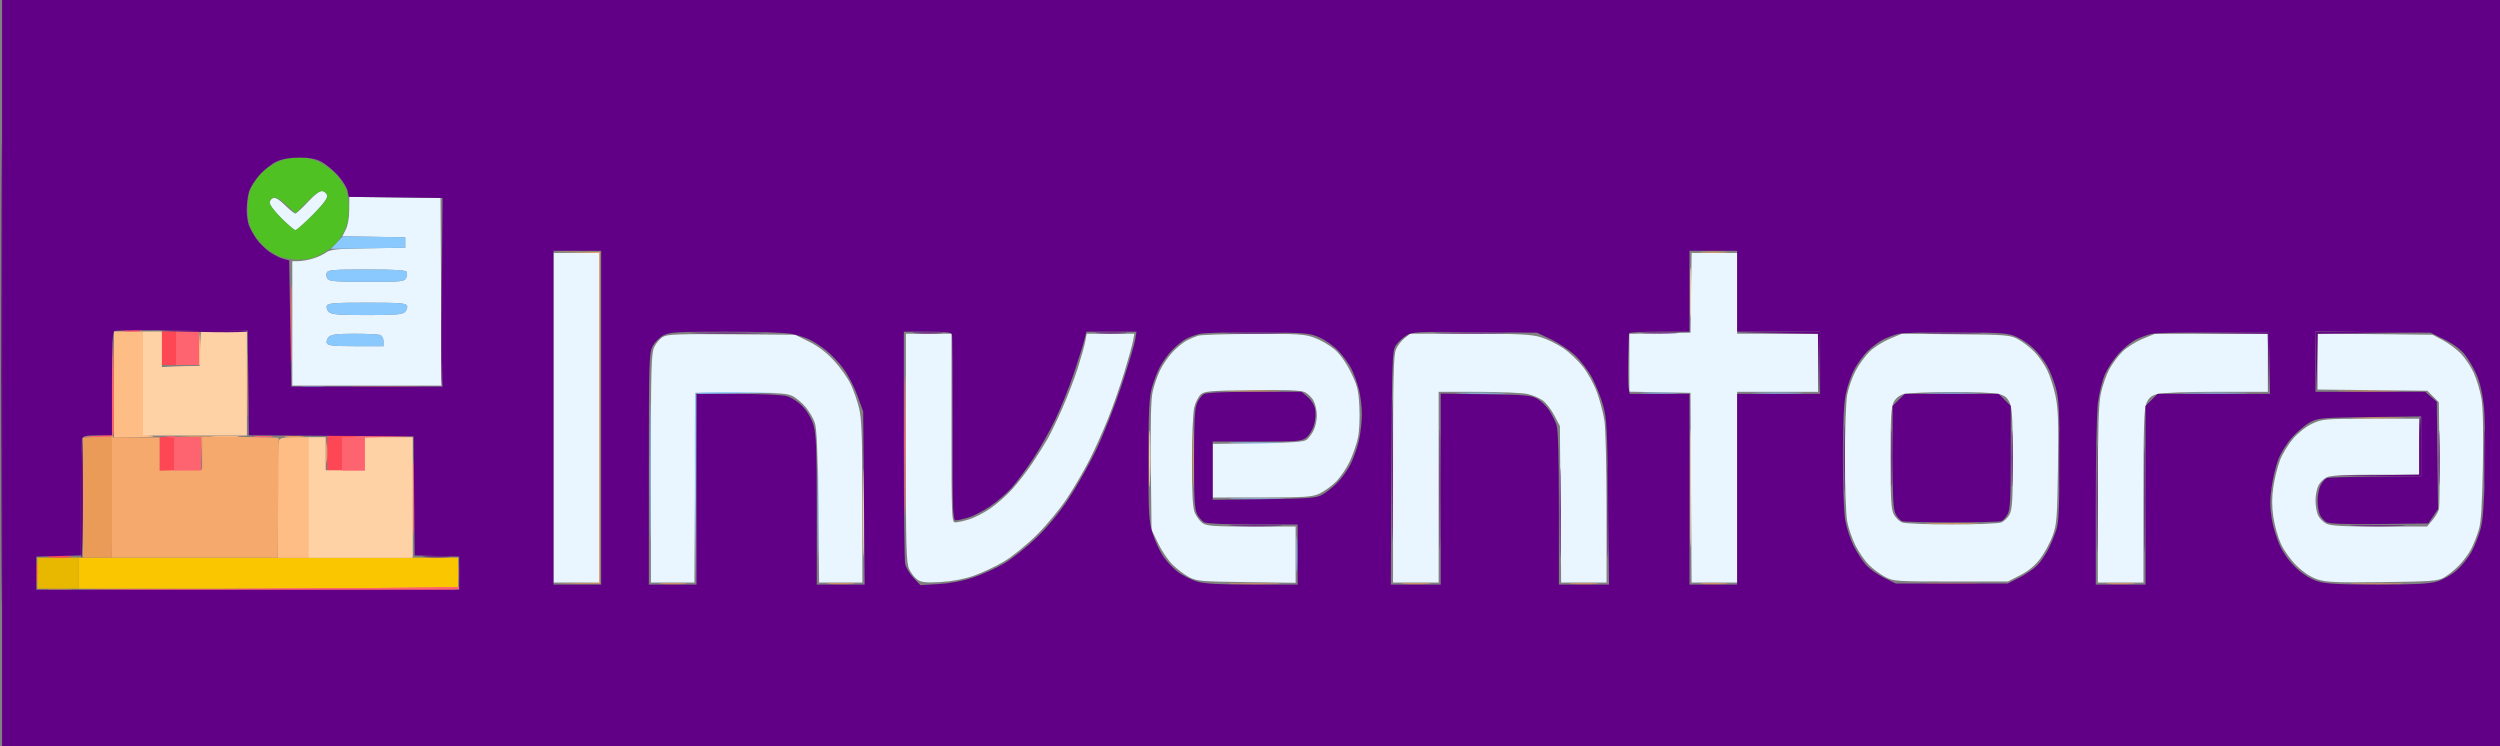 <svg xmlns="http://www.w3.org/2000/svg" width="1206" height="360" viewBox="0 0 1206 360" version="1.1"><rect x="0" y="0" width="1206" height="360" fill="#808080" stroke="none"/><path d="M 18 276.500 L 18 284 28 284 L 38 284 38 276.500 L 38 269 28 269 L 18 269 18 276.500" stroke="none" fill="#e8b800" fill-rule="evenodd"/><path d="M 38 276.500 L 38 284 129.500 284 L 221 284 221 276.500 L 221 269 129.500 269 L 38 269 38 276.500" stroke="none" fill="#fac600" fill-rule="evenodd"/><path d="M 55 185.500 L 55 211 66.250 210.825 C 72.438 210.729, 75.588 210.478, 73.250 210.268 L 69 209.885 69 184.943 L 69 160 62 160 L 55 160 55 185.500 M 95.992 168.205 C 95.721 172.992, 95.858 176.550, 96.295 176.110 C 96.732 175.670, 96.953 171.753, 96.786 167.405 L 96.483 159.500 95.992 168.205 M 103.287 210.740 C 106.469 210.939, 111.419 210.937, 114.287 210.736 C 117.154 210.535, 114.550 210.372, 108.500 210.374 C 102.450 210.376, 100.104 210.541, 103.287 210.740 M 134.607 212.582 C 134.273 213.452, 134 226.502, 134 241.582 L 134 269 141.500 269 L 149 269 149 240 L 149 211 142.107 211 C 136.744 211, 135.079 211.351, 134.607 212.582" stroke="none" fill="#ffbd86" fill-rule="evenodd"/><path d="M 55 185.500 L 55 211 66.250 210.825 C 72.438 210.729, 75.588 210.478, 73.250 210.268 L 69 209.885 69 184.943 L 69 160 62 160 L 55 160 55 185.500 M 95.992 168.205 C 95.721 172.992, 95.858 176.550, 96.295 176.110 C 96.732 175.670, 96.953 171.753, 96.786 167.405 L 96.483 159.500 95.992 168.205 M 103.287 210.740 C 106.469 210.939, 111.419 210.937, 114.287 210.736 C 117.154 210.535, 114.550 210.372, 108.500 210.374 C 102.450 210.376, 100.104 210.541, 103.287 210.740 M 134.607 212.582 C 134.273 213.452, 134 226.502, 134 241.582 L 134 269 141.500 269 L 149 269 149 240 L 149 211 142.107 211 C 136.744 211, 135.079 211.351, 134.607 212.582" stroke="none" fill="#ffbd86" fill-rule="evenodd"/><path d="M 278.250 121.728 L 289 122.068 289 201.500 L 289 280.932 278.498 281.269 L 267.996 281.607 278.748 281.553 L 289.500 281.500 289.500 201.500 L 289.500 121.500 278.500 121.444 L 267.500 121.388 278.250 121.728 M 821.287 121.740 C 824.469 121.939, 829.419 121.937, 832.287 121.736 C 835.154 121.535, 832.550 121.372, 826.500 121.374 C 820.450 121.376, 818.104 121.541, 821.287 121.740 M 119.434 185.500 C 119.433 199.250, 119.574 205.014, 119.747 198.308 C 119.919 191.603, 119.920 180.353, 119.748 173.308 C 119.576 166.264, 119.434 171.750, 119.434 185.500 M 172.750 186.747 C 180.037 186.918, 191.963 186.918, 199.250 186.747 C 206.537 186.577, 200.575 186.437, 186 186.437 C 171.425 186.437, 165.463 186.577, 172.750 186.747 M 594.250 188.746 C 600.163 188.923, 609.837 188.923, 615.750 188.746 C 621.663 188.569, 616.825 188.425, 605 188.425 C 593.175 188.425, 588.337 188.569, 594.250 188.746 M 1130.250 188.747 C 1137.263 188.919, 1148.737 188.919, 1155.750 188.747 C 1162.763 188.575, 1157.025 188.435, 1143 188.435 C 1128.975 188.435, 1123.237 188.575, 1130.250 188.747 M 575.426 221.500 C 575.427 233.600, 575.571 238.413, 575.747 232.195 C 575.923 225.977, 575.922 216.077, 575.746 210.195 C 575.569 204.313, 575.425 209.400, 575.426 221.500 M 1136.304 201.747 C 1142.247 201.924, 1151.697 201.923, 1157.304 201.745 C 1162.912 201.567, 1158.050 201.422, 1146.500 201.423 C 1134.950 201.424, 1130.362 201.570, 1136.304 201.747 M 47.250 210.743 L 40 211.088 40 240.044 L 40 269 46.971 269 L 53.942 269 54.221 239.499 C 54.374 223.274, 54.500 210.089, 54.500 210.198 C 54.500 210.308, 51.237 210.553, 47.250 210.743 M 90.709 210.726 L 96.917 211.089 97.276 218.548 L 97.635 226.007 97.568 218.253 L 97.500 210.500 91 210.432 L 84.500 210.363 90.709 210.726 M 137.776 210.733 C 140.128 210.945, 143.728 210.942, 145.776 210.727 C 147.824 210.512, 145.900 210.339, 141.500 210.343 C 137.100 210.346, 135.424 210.522, 137.776 210.733 M 931.304 252.747 C 937.247 252.924, 946.697 252.923, 952.304 252.745 C 957.912 252.567, 953.050 252.422, 941.500 252.423 C 929.950 252.424, 925.362 252.570, 931.304 252.747 M 221.328 276.500 C 221.333 280.350, 221.513 281.802, 221.730 279.728 C 221.946 277.653, 221.943 274.503, 221.722 272.728 C 221.501 270.952, 221.324 272.650, 221.328 276.500 M 319.287 281.740 C 322.469 281.939, 327.419 281.937, 330.287 281.736 C 333.154 281.535, 330.550 281.372, 324.500 281.374 C 318.450 281.376, 316.104 281.541, 319.287 281.740 M 400.287 281.740 C 403.469 281.939, 408.419 281.937, 411.287 281.736 C 414.154 281.535, 411.550 281.372, 405.500 281.374 C 399.450 281.376, 397.104 281.541, 400.287 281.740 M 594.750 281.746 C 600.388 281.924, 609.612 281.924, 615.250 281.746 C 620.888 281.568, 616.275 281.422, 605 281.422 C 593.725 281.422, 589.112 281.568, 594.750 281.746 M 677.250 281.739 C 680.413 281.937, 685.587 281.937, 688.750 281.739 C 691.913 281.541, 689.325 281.378, 683 281.378 C 676.675 281.378, 674.087 281.541, 677.250 281.739 M 758.250 281.739 C 761.413 281.937, 766.587 281.937, 769.750 281.739 C 772.913 281.541, 770.325 281.378, 764 281.378 C 757.675 281.378, 755.087 281.541, 758.250 281.739 M 821.287 281.740 C 824.469 281.939, 829.419 281.937, 832.287 281.736 C 835.154 281.535, 832.550 281.372, 826.500 281.374 C 820.450 281.376, 818.104 281.541, 821.287 281.740 M 931.304 281.747 C 937.247 281.924, 946.697 281.923, 952.304 281.745 C 957.912 281.567, 953.050 281.422, 941.500 281.423 C 929.950 281.424, 925.362 281.570, 931.304 281.747 M 1017.250 281.739 C 1020.413 281.937, 1025.588 281.937, 1028.750 281.739 C 1031.912 281.541, 1029.325 281.378, 1023 281.378 C 1016.675 281.378, 1014.087 281.541, 1017.250 281.739 M 1136.304 281.747 C 1142.247 281.924, 1151.697 281.923, 1157.304 281.745 C 1162.912 281.567, 1158.050 281.422, 1146.500 281.423 C 1134.950 281.424, 1130.362 281.570, 1136.304 281.747 M 23.784 284.738 C 26.689 284.941, 31.189 284.939, 33.784 284.734 C 36.378 284.528, 34 284.363, 28.500 284.365 C 23 284.368, 20.878 284.536, 23.784 284.738" stroke="none" fill="#ea9b58" fill-rule="evenodd"/><path d="M 78 168 L 78 176 81.500 176 L 85 176 85 168 L 85 160 81.500 160 L 78 160 78 168 M 158 218.500 L 158 227 161.500 227 L 165 227 165 219.050 L 165 211.100 170.750 210.739 C 174.908 210.478, 173.939 210.326, 167.250 210.189 L 158 210 158 218.500 M 77 219 L 77 227 80.500 227 L 84 227 84 219 L 84 211 80.500 211 L 77 211 77 219 M 23.784 268.738 C 26.689 268.941, 31.189 268.939, 33.784 268.734 C 36.378 268.528, 34 268.363, 28.500 268.365 C 23 268.368, 20.878 268.536, 23.784 268.738 M 17.328 276.500 C 17.333 280.350, 17.513 281.802, 17.730 279.728 C 17.946 277.653, 17.943 274.503, 17.722 272.728 C 17.501 270.952, 17.324 272.650, 17.328 276.500" stroke="none" fill="#fd4755" fill-rule="evenodd"/><path d="M 78 168 L 78 176 81.500 176 L 85 176 85 168 L 85 160 81.500 160 L 78 160 78 168 M 158 218.500 L 158 227 161.500 227 L 165 227 165 219.050 L 165 211.100 170.750 210.739 C 174.908 210.478, 173.939 210.326, 167.250 210.189 L 158 210 158 218.500 M 77 219 L 77 227 80.500 227 L 84 227 84 219 L 84 211 80.500 211 L 77 211 77 219 M 23.784 268.738 C 26.689 268.941, 31.189 268.939, 33.784 268.734 C 36.378 268.528, 34 268.363, 28.500 268.365 C 23 268.368, 20.878 268.536, 23.784 268.738 M 17.328 276.500 C 17.333 280.350, 17.513 281.802, 17.730 279.728 C 17.946 277.653, 17.943 274.503, 17.722 272.728 C 17.501 270.952, 17.324 272.650, 17.328 276.500" stroke="none" fill="#fd4755" fill-rule="evenodd"/><path d="M 78 168 L 78 176 81.500 176 L 85 176 85 168 L 85 160 81.500 160 L 78 160 78 168 M 158 218.500 L 158 227 161.500 227 L 165 227 165 219.050 L 165 211.100 170.750 210.739 C 174.908 210.478, 173.939 210.326, 167.250 210.189 L 158 210 158 218.500 M 77 219 L 77 227 80.500 227 L 84 227 84 219 L 84 211 80.500 211 L 77 211 77 219 M 23.784 268.738 C 26.689 268.941, 31.189 268.939, 33.784 268.734 C 36.378 268.528, 34 268.363, 28.500 268.365 C 23 268.368, 20.878 268.536, 23.784 268.738 M 17.328 276.500 C 17.333 280.350, 17.513 281.802, 17.730 279.728 C 17.946 277.653, 17.943 274.503, 17.722 272.728 C 17.501 270.952, 17.324 272.650, 17.328 276.500" stroke="none" fill="#fd4755" fill-rule="evenodd"/><path d="M 140.444 156 C 140.444 172.775, 140.581 179.637, 140.748 171.250 C 140.915 162.863, 140.915 149.137, 140.748 140.750 C 140.581 132.363, 140.444 139.225, 140.444 156 M 59.776 159.733 C 62.128 159.945, 65.728 159.942, 67.776 159.727 C 69.824 159.512, 67.900 159.339, 63.500 159.343 C 59.100 159.346, 57.424 159.522, 59.776 159.733 M 85 168 L 85 176 90.500 176 L 96 176 96 168 L 96 160 90.500 160 L 85 160 85 168 M 54.231 185.204 L 54 209.909 47.250 210.258 L 40.500 210.608 47.281 210.804 C 51.991 210.940, 54.212 210.612, 54.550 209.730 C 54.818 209.032, 54.908 197.669, 54.750 184.480 L 54.462 160.500 54.231 185.204 M 436.466 215 C 436.466 244.975, 436.594 257.237, 436.749 242.250 C 436.905 227.262, 436.905 202.737, 436.749 187.750 C 436.594 172.762, 436.466 185.025, 436.466 215 M 80.750 210.690 L 84 211.121 84 219.060 L 84 227 90.500 227 L 97 227 97 219 L 97 211 92.250 210.991 C 89.638 210.987, 85.250 210.820, 82.500 210.621 C 79.750 210.422, 78.963 210.453, 80.750 210.690 M 123.250 210.728 C 125.313 210.944, 128.688 210.944, 130.750 210.728 C 132.813 210.513, 131.125 210.336, 127 210.336 C 122.875 210.336, 121.188 210.513, 123.250 210.728 M 170.750 210.739 L 165 211.100 165 219.050 L 165 227 170.500 227 L 176 227 176 219.032 L 176 211.063 187.750 210.747 L 199.500 210.430 188 210.404 C 181.675 210.390, 173.912 210.541, 170.750 210.739 M 199.441 240 C 199.441 255.675, 199.579 262.087, 199.748 254.250 C 199.917 246.412, 199.917 233.587, 199.748 225.750 C 199.579 217.912, 199.441 224.325, 199.441 240 M 129.500 284 L 37.500 284.516 129.191 284.758 C 189.502 284.917, 221.093 284.658, 221.500 284 C 221.840 283.450, 221.979 283.109, 221.809 283.242 C 221.639 283.375, 180.100 283.716, 129.500 284" stroke="none" fill="#fe646f" fill-rule="evenodd"/><path d="M 140.444 156 C 140.444 172.775, 140.581 179.637, 140.748 171.250 C 140.915 162.863, 140.915 149.137, 140.748 140.750 C 140.581 132.363, 140.444 139.225, 140.444 156 M 59.776 159.733 C 62.128 159.945, 65.728 159.942, 67.776 159.727 C 69.824 159.512, 67.900 159.339, 63.500 159.343 C 59.100 159.346, 57.424 159.522, 59.776 159.733 M 85 168 L 85 176 90.500 176 L 96 176 96 168 L 96 160 90.500 160 L 85 160 85 168 M 54.231 185.204 L 54 209.909 47.250 210.258 L 40.500 210.608 47.281 210.804 C 51.991 210.940, 54.212 210.612, 54.550 209.730 C 54.818 209.032, 54.908 197.669, 54.750 184.480 L 54.462 160.500 54.231 185.204 M 436.466 215 C 436.466 244.975, 436.594 257.237, 436.749 242.250 C 436.905 227.262, 436.905 202.737, 436.749 187.750 C 436.594 172.762, 436.466 185.025, 436.466 215 M 80.750 210.690 L 84 211.121 84 219.060 L 84 227 90.500 227 L 97 227 97 219 L 97 211 92.250 210.991 C 89.638 210.987, 85.250 210.820, 82.500 210.621 C 79.750 210.422, 78.963 210.453, 80.750 210.690 M 123.250 210.728 C 125.313 210.944, 128.688 210.944, 130.750 210.728 C 132.813 210.513, 131.125 210.336, 127 210.336 C 122.875 210.336, 121.188 210.513, 123.250 210.728 M 170.750 210.739 L 165 211.100 165 219.050 L 165 227 170.500 227 L 176 227 176 219.032 L 176 211.063 187.750 210.747 L 199.500 210.430 188 210.404 C 181.675 210.390, 173.912 210.541, 170.750 210.739 M 199.441 240 C 199.441 255.675, 199.579 262.087, 199.748 254.250 C 199.917 246.412, 199.917 233.587, 199.748 225.750 C 199.579 217.912, 199.441 224.325, 199.441 240 M 129.500 284 L 37.500 284.516 129.191 284.758 C 189.502 284.917, 221.093 284.658, 221.500 284 C 221.840 283.450, 221.979 283.109, 221.809 283.242 C 221.639 283.375, 180.100 283.716, 129.500 284" stroke="none" fill="#fe646f" fill-rule="evenodd"/><path d="M 815.419 141 C 815.419 151.725, 815.566 156.113, 815.746 150.750 C 815.925 145.387, 815.925 136.613, 815.746 131.250 C 815.566 125.888, 815.419 130.275, 815.419 141 M 69 185 L 69 210 94 210 L 119 210 119 185 L 119 160 108.040 160 L 97.081 160 96.790 168.250 L 96.500 176.500 87.250 176.788 L 78 177.075 78 168.538 L 78 160 73.500 160 L 69 160 69 185 M 815.461 235.500 C 815.461 260.800, 815.591 271.007, 815.749 258.181 C 815.908 245.356, 815.907 224.656, 815.749 212.181 C 815.590 199.707, 815.461 210.200, 815.461 235.500 M 554.426 221.500 C 554.427 233.600, 554.571 238.413, 554.747 232.195 C 554.923 225.977, 554.922 216.077, 554.746 210.195 C 554.569 204.313, 554.425 209.400, 554.426 221.500 M 149 240 L 149 269 174 269 L 199 269 199 240 L 199 211 187.500 211 L 176 211 176 219 L 176 227 166.500 227 L 157 227 157 219 L 157 211 153 211 L 149 211 149 240 M 416.449 247.500 C 416.449 266.200, 416.584 273.709, 416.749 264.186 C 416.913 254.663, 416.913 239.363, 416.748 230.186 C 416.583 221.009, 416.449 228.800, 416.449 247.500" stroke="none" fill="#fed2a4" fill-rule="evenodd"/><path d="M 97.500 218.500 L 97.500 226.500 87.250 226.785 L 77 227.070 77 219.035 L 77 211 65.500 211 L 54 211 54 240 L 54 269 93.970 269 L 133.940 269 134.220 240.250 C 134.374 224.438, 134.464 211.389, 134.421 211.254 C 134.377 211.119, 126.052 210.894, 115.921 210.754 L 97.500 210.500 97.500 218.500 M 157.343 218.500 C 157.346 222.900, 157.522 224.576, 157.733 222.224 C 157.945 219.872, 157.942 216.272, 157.727 214.224 C 157.512 212.176, 157.339 214.100, 157.343 218.500" stroke="none" fill="#f6a96c" fill-rule="evenodd"/><path d="M 815.419 141 C 815.419 151.725, 815.566 156.113, 815.746 150.750 C 815.925 145.387, 815.925 136.613, 815.746 131.250 C 815.566 125.888, 815.419 130.275, 815.419 141 M 69 185 L 69 210 94 210 L 119 210 119 185 L 119 160 108.040 160 L 97.081 160 96.790 168.250 L 96.500 176.500 87.250 176.788 L 78 177.075 78 168.538 L 78 160 73.500 160 L 69 160 69 185 M 815.461 235.500 C 815.461 260.800, 815.591 271.007, 815.749 258.181 C 815.908 245.356, 815.907 224.656, 815.749 212.181 C 815.590 199.707, 815.461 210.200, 815.461 235.500 M 554.426 221.500 C 554.427 233.600, 554.571 238.413, 554.747 232.195 C 554.923 225.977, 554.922 216.077, 554.746 210.195 C 554.569 204.313, 554.425 209.400, 554.426 221.500 M 149 240 L 149 269 174 269 L 199 269 199 240 L 199 211 187.500 211 L 176 211 176 219 L 176 227 166.500 227 L 157 227 157 219 L 157 211 153 211 L 149 211 149 240 M 416.449 247.500 C 416.449 266.200, 416.584 273.709, 416.749 264.186 C 416.913 254.663, 416.913 239.363, 416.748 230.186 C 416.583 221.009, 416.449 228.800, 416.449 247.500" stroke="none" fill="#fed2a4" fill-rule="evenodd"/><path d="M 140.444 156 C 140.444 172.775, 140.581 179.637, 140.748 171.250 C 140.915 162.863, 140.915 149.137, 140.748 140.750 C 140.581 132.363, 140.444 139.225, 140.444 156 M 59.776 159.733 C 62.128 159.945, 65.728 159.942, 67.776 159.727 C 69.824 159.512, 67.900 159.339, 63.500 159.343 C 59.100 159.346, 57.424 159.522, 59.776 159.733 M 85 168 L 85 176 90.500 176 L 96 176 96 168 L 96 160 90.500 160 L 85 160 85 168 M 54.231 185.204 L 54 209.909 47.250 210.258 L 40.500 210.608 47.281 210.804 C 51.991 210.940, 54.212 210.612, 54.550 209.730 C 54.818 209.032, 54.908 197.669, 54.750 184.480 L 54.462 160.500 54.231 185.204 M 436.466 215 C 436.466 244.975, 436.594 257.237, 436.749 242.250 C 436.905 227.262, 436.905 202.737, 436.749 187.750 C 436.594 172.762, 436.466 185.025, 436.466 215 M 80.750 210.690 L 84 211.121 84 219.060 L 84 227 90.500 227 L 97 227 97 219 L 97 211 92.250 210.991 C 89.638 210.987, 85.250 210.820, 82.500 210.621 C 79.750 210.422, 78.963 210.453, 80.750 210.690 M 123.250 210.728 C 125.313 210.944, 128.688 210.944, 130.750 210.728 C 132.813 210.513, 131.125 210.336, 127 210.336 C 122.875 210.336, 121.188 210.513, 123.250 210.728 M 170.750 210.739 L 165 211.100 165 219.050 L 165 227 170.500 227 L 176 227 176 219.032 L 176 211.063 187.750 210.747 L 199.500 210.430 188 210.404 C 181.675 210.390, 173.912 210.541, 170.750 210.739 M 199.441 240 C 199.441 255.675, 199.579 262.087, 199.748 254.250 C 199.917 246.412, 199.917 233.587, 199.748 225.750 C 199.579 217.912, 199.441 224.325, 199.441 240 M 129.500 284 L 37.500 284.516 129.191 284.758 C 189.502 284.917, 221.093 284.658, 221.500 284 C 221.840 283.450, 221.979 283.109, 221.809 283.242 C 221.639 283.375, 180.100 283.716, 129.500 284" stroke="none" fill="#fe646f" fill-rule="evenodd"/><path d="M 148.548 97.403 C 145.683 100.481, 142.943 103, 142.458 103 C 141.973 103, 139.725 101.184, 137.463 98.964 C 134.656 96.209, 132.819 95.132, 131.676 95.571 C 130.754 95.925, 130 96.967, 130 97.888 C 130 98.809, 132.601 102.136, 135.779 105.281 C 138.957 108.427, 142.006 111, 142.554 111 C 143.102 111, 146.845 107.683, 150.873 103.628 C 155.789 98.678, 158.078 95.642, 157.836 94.389 C 157.639 93.363, 156.640 92.362, 155.617 92.165 C 154.380 91.927, 152.012 93.681, 148.548 97.403 M 168.468 101.233 C 168.449 104.979, 167.781 108.797, 166.808 110.724 L 165.179 113.949 180.339 114.224 L 195.500 114.500 195.500 117 L 195.500 119.500 177.621 119.774 C 162.062 120.012, 159.402 120.289, 157.121 121.910 C 155.680 122.935, 152.700 124.272, 150.500 124.881 C 148.300 125.490, 145.262 125.991, 143.750 125.994 L 141 126 141 156 L 141 186 177.010 186 L 213.020 186 212.760 140.750 L 212.500 95.500 190.500 95.233 L 168.500 94.966 168.468 101.233 M 267 201.500 L 267 281 278 281 L 289 281 289 201.500 L 289 122 278 122 L 267 122 267 201.500 M 815.772 141.250 L 815.500 160.500 800.750 160.777 L 786 161.053 786 175 L 786 188.947 800.750 189.223 L 815.500 189.500 815.760 235.250 L 816.020 281 827.010 281 L 838 281 838 235 L 838 189 857.500 189 L 877 189 877 175 L 877 161 857.500 161 L 838 161 838 141.500 L 838 122 827.022 122 L 816.043 122 815.772 141.250 M 157.590 131.627 C 157.246 132.521, 157.478 133.871, 158.105 134.627 C 158.994 135.697, 163.179 136, 177.087 136 C 193.070 136, 195.023 135.818, 195.830 134.250 C 196.325 133.287, 196.528 131.938, 196.282 131.250 C 195.945 130.310, 191.166 130, 177.024 130 C 160.575 130, 158.136 130.204, 157.590 131.627 M 157.649 147.471 C 157.339 148.280, 157.773 149.630, 158.614 150.471 C 159.865 151.722, 163.207 152, 177 152 C 190.793 152, 194.135 151.722, 195.386 150.471 C 196.227 149.630, 196.661 148.280, 196.351 147.471 C 195.881 146.249, 192.612 146, 177 146 C 161.388 146, 158.119 146.249, 157.649 147.471 M 158.614 162.529 C 157.773 163.370, 157.339 164.720, 157.649 165.529 C 158.107 166.722, 160.742 167, 171.607 167 L 185 167 185 164.607 C 185 163.291, 184.288 161.941, 183.418 161.607 C 182.548 161.273, 176.955 161, 170.990 161 C 162.590 161, 159.798 161.345, 158.614 162.529 M 319.881 162.468 C 318.441 163.270, 316.529 165.473, 315.631 167.364 C 314.184 170.414, 314 177.022, 314 225.901 L 314 281 324.490 281 L 334.980 281 335.240 235.250 L 335.500 189.500 357.500 189.500 C 376.466 189.500, 379.936 189.738, 382.660 191.229 C 384.398 192.180, 387.140 194.560, 388.754 196.518 C 390.368 198.476, 392.289 201.747, 393.023 203.789 C 394.015 206.546, 394.458 216.948, 394.746 244.250 L 395.133 281 405.566 281 L 416 281 415.985 242.250 C 415.973 211.447, 415.665 202.203, 414.480 197.176 C 413.660 193.698, 411.824 188.391, 410.401 185.382 C 408.978 182.374, 405.339 177.240, 402.315 173.974 C 398.634 169.998, 394.625 166.955, 390.183 164.768 L 383.550 161.500 353.025 161.254 C 327.805 161.052, 322.045 161.262, 319.881 162.468 M 437 216.099 C 437 265.223, 437.179 271.575, 438.649 274.674 C 439.557 276.586, 441.372 278.853, 442.683 279.712 C 444.558 280.940, 446.928 281.166, 453.783 280.768 C 459.425 280.441, 465.078 279.363, 469.806 277.712 C 473.824 276.309, 480.347 273.239, 484.302 270.890 C 488.321 268.502, 495.299 262.844, 500.124 258.059 C 505.035 253.189, 511.440 245.405, 514.983 240 C 518.407 234.775, 523.249 226.450, 525.743 221.500 C 528.236 216.550, 532.179 207.766, 534.506 201.979 C 536.833 196.193, 540.349 186.186, 542.320 179.743 C 544.292 173.299, 546.201 166.446, 546.563 164.513 L 547.223 161 535.723 161 L 524.223 161 523.523 164.750 C 523.138 166.813, 521.504 172.625, 519.891 177.667 C 518.279 182.709, 514.901 191.476, 512.386 197.149 C 509.870 202.822, 506.643 209.497, 505.214 211.982 C 503.785 214.467, 500.494 219.681, 497.899 223.569 C 495.305 227.458, 490.948 233.083, 488.217 236.069 C 485.486 239.056, 480.748 243.223, 477.687 245.329 C 474.627 247.435, 469.999 249.798, 467.403 250.579 C 464.806 251.361, 461.854 252, 460.841 252 C 459.080 252, 459 250.024, 459 206.500 L 459 161 448 161 L 437 161 437 216.099 M 577.994 161.934 C 576.615 162.354, 574.140 163.403, 572.494 164.266 C 570.847 165.129, 567.843 167.560, 565.817 169.668 C 563.792 171.775, 561.026 175.750, 559.670 178.500 C 558.315 181.250, 556.674 185.975, 556.024 189 C 555.216 192.763, 554.946 204.135, 555.171 225 L 555.500 255.500 558.613 262 C 560.325 265.575, 563.475 270.232, 565.613 272.348 C 567.751 274.464, 571.300 277.164, 573.500 278.348 C 577.217 280.348, 579.181 280.522, 601.250 280.815 L 625 281.131 625 267.565 L 625 254 603.723 254 C 585.670 254, 582.092 253.753, 580.117 252.369 C 578.836 251.472, 577.161 249.237, 576.394 247.401 C 575.348 244.897, 575 238.676, 575 222.475 C 575 210.050, 575.468 199.026, 576.103 196.504 C 576.710 194.095, 578.106 191.308, 579.206 190.312 C 580.989 188.696, 583.650 188.467, 603.764 188.196 C 619.617 187.982, 627.181 188.247, 629.209 189.086 C 630.796 189.744, 632.818 191.681, 633.702 193.390 C 634.586 195.100, 635.281 198.353, 635.247 200.620 C 635.213 202.888, 634.498 206.071, 633.658 207.694 C 632.819 209.317, 631.359 211.288, 630.415 212.073 C 629.071 213.189, 623.944 213.570, 606.849 213.820 L 585 214.140 585 227.070 L 585 240 608.750 239.978 C 629.681 239.959, 632.975 239.737, 636.500 238.113 C 638.700 237.100, 642.242 234.560, 644.371 232.470 C 646.499 230.380, 649.522 225.961, 651.088 222.650 C 652.654 219.339, 654.455 214.126, 655.091 211.065 C 655.741 207.933, 656.034 201.443, 655.761 196.221 C 655.336 188.089, 654.823 186.026, 651.610 179.525 C 649.310 174.871, 646.401 170.787, 643.801 168.562 C 641.523 166.612, 637.244 164.112, 634.292 163.008 C 629.432 161.190, 626.635 161.008, 604.712 161.086 C 591.396 161.133, 579.372 161.515, 577.994 161.934 M 677.514 163.168 C 675.998 164.360, 674.137 166.821, 673.379 168.636 C 672.264 171.303, 672 182.387, 672 226.468 L 672 281 683 281 L 694 281 694 235 L 694 189 713.250 189.024 C 723.837 189.038, 734.480 189.505, 736.900 190.063 C 739.320 190.621, 742.595 192, 744.178 193.127 C 745.760 194.253, 748.280 197.499, 749.778 200.338 L 752.500 205.500 752.795 243.250 L 753.090 281 764.045 281 L 775 281 774.992 245.250 C 774.988 225.588, 774.533 206.575, 773.980 203 C 773.428 199.425, 771.848 193.341, 770.470 189.479 C 769.076 185.574, 766.033 179.998, 763.611 176.912 C 761.217 173.861, 756.837 169.759, 753.879 167.795 C 750.920 165.832, 746.056 163.500, 743.068 162.613 C 738.623 161.293, 732.429 161, 708.953 161 L 680.270 161 677.514 163.168 M 911.590 163.446 C 908.339 164.799, 903.981 167.566, 901.905 169.593 C 899.829 171.620, 896.790 175.804, 895.152 178.890 C 893.514 181.975, 891.685 187.170, 891.087 190.434 C 890.489 193.697, 890 207.452, 890 221 C 890 234.548, 890.490 248.282, 891.088 251.520 C 891.687 254.758, 893.485 259.998, 895.083 263.165 C 896.682 266.332, 899.579 270.513, 901.522 272.455 C 903.464 274.397, 906.954 277.002, 909.277 278.243 C 913.367 280.429, 914.369 280.500, 941.069 280.500 L 968.638 280.500 974.541 277.482 C 978.554 275.430, 981.649 272.870, 984.212 269.482 C 986.285 266.742, 988.964 261.800, 990.167 258.500 C 992.166 253.013, 992.386 250.191, 992.750 225.500 C 993.071 203.672, 992.847 197.068, 991.580 191.024 C 990.718 186.912, 988.892 181.256, 987.522 178.456 C 986.152 175.656, 983.337 171.663, 981.266 169.584 C 979.195 167.505, 975.700 164.836, 973.500 163.652 C 969.740 161.629, 967.938 161.485, 943.500 161.242 L 917.500 160.984 911.590 163.446 M 1033.590 163.477 C 1030.339 164.814, 1025.998 167.549, 1023.943 169.555 C 1021.888 171.562, 1019.015 175.394, 1017.558 178.072 C 1016.100 180.749, 1014.262 185.990, 1013.471 189.720 C 1012.354 194.994, 1012.031 205.887, 1012.017 238.750 L 1012 281 1023 281 L 1034 281 1034 239.468 C 1034 205.851, 1034.271 197.288, 1035.420 194.537 C 1036.515 191.918, 1037.719 190.894, 1040.670 190.075 C 1042.898 189.456, 1054.851 189.009, 1069.250 189.006 L 1094 189 1094 175 L 1094 161 1066.750 161.024 L 1039.500 161.047 1033.590 163.477 M 1118 174.395 L 1118 187.907 1144.479 188.203 L 1170.958 188.500 1173.729 191.271 L 1176.500 194.042 1176.801 218.749 C 1176.967 232.338, 1176.854 244.444, 1176.551 245.651 C 1176.248 246.858, 1174.835 249.231, 1173.411 250.923 L 1170.822 254 1147.861 254 C 1129.945 254, 1124.295 253.687, 1122.145 252.575 C 1120.629 251.791, 1118.852 249.970, 1118.195 248.528 C 1117.538 247.086, 1117 243.880, 1117 241.403 C 1117 238.927, 1117.641 235.661, 1118.425 234.145 C 1119.209 232.629, 1121.030 230.852, 1122.472 230.195 C 1124.238 229.390, 1131.932 229, 1146.047 229 L 1167 229 1167 215.500 L 1167 202 1143.750 202.010 C 1121.442 202.019, 1120.295 202.115, 1115.444 204.374 C 1112.456 205.765, 1108.670 208.727, 1106.188 211.614 C 1103.878 214.301, 1101.037 218.975, 1099.875 222 C 1098.713 225.025, 1097.276 230.762, 1096.682 234.750 C 1095.916 239.893, 1095.910 244.138, 1096.661 249.355 C 1097.244 253.401, 1098.888 259.260, 1100.314 262.375 C 1101.779 265.574, 1105.093 270.169, 1107.930 272.932 C 1111.169 276.086, 1114.715 278.409, 1117.918 279.473 C 1122.136 280.874, 1126.843 281.075, 1149.192 280.811 C 1172.280 280.538, 1175.904 280.279, 1178.803 278.697 C 1180.620 277.705, 1183.864 275.136, 1186.012 272.988 C 1188.160 270.840, 1190.904 267.152, 1192.111 264.791 C 1193.318 262.431, 1194.971 258.250, 1195.785 255.500 C 1196.857 251.879, 1197.394 243.395, 1197.731 224.728 C 1198.040 207.669, 1197.806 196.681, 1197.041 192.228 C 1196.404 188.527, 1194.761 183.025, 1193.389 180 C 1192.018 176.975, 1189.231 172.774, 1187.198 170.664 C 1185.164 168.554, 1181.250 165.629, 1178.500 164.164 L 1173.500 161.500 1145.750 161.192 L 1118 160.884 1118 174.395 M 918.263 190.116 C 916.253 190.696, 914.451 192.160, 913.513 193.976 C 912.285 196.349, 912 201.445, 912 221 C 912 240.797, 912.276 245.634, 913.548 248.093 C 914.399 249.739, 916.229 251.517, 917.613 252.043 C 918.997 252.569, 929.747 253, 941.500 253 C 953.253 253, 964.003 252.569, 965.387 252.043 C 966.771 251.517, 968.601 249.739, 969.452 248.093 C 970.721 245.639, 971 240.848, 971 221.518 C 971 203.408, 970.670 197.147, 969.580 194.537 C 968.485 191.918, 967.281 190.894, 964.330 190.075 C 962.170 189.475, 951.996 189.048, 941 189.096 C 930.275 189.142, 920.043 189.601, 918.263 190.116" stroke="none" fill="#eaf6ff" fill-rule="evenodd"/><path d="M 162.501 116.999 L 159.580 120.048 177.540 119.774 L 195.500 119.500 195.500 117 L 195.500 114.500 180.461 114.225 L 165.422 113.950 162.501 116.999 M 157.590 131.627 C 157.246 132.521, 157.478 133.871, 158.105 134.627 C 158.994 135.697, 163.179 136, 177.087 136 C 193.070 136, 195.023 135.818, 195.830 134.250 C 196.325 133.287, 196.528 131.938, 196.282 131.250 C 195.945 130.310, 191.166 130, 177.024 130 C 160.575 130, 158.136 130.204, 157.590 131.627 M 157.649 147.471 C 157.339 148.280, 157.773 149.630, 158.614 150.471 C 159.865 151.722, 163.207 152, 177 152 C 190.793 152, 194.135 151.722, 195.386 150.471 C 196.227 149.630, 196.661 148.280, 196.351 147.471 C 195.881 146.249, 192.612 146, 177 146 C 161.388 146, 158.119 146.249, 157.649 147.471 M 158.614 162.529 C 157.773 163.370, 157.339 164.720, 157.649 165.529 C 158.107 166.722, 160.742 167, 171.607 167 L 185 167 185 164.607 C 185 163.291, 184.288 161.941, 183.418 161.607 C 182.548 161.273, 176.955 161, 170.990 161 C 162.590 161, 159.798 161.345, 158.614 162.529 M 313.466 227.500 C 313.466 257.200, 313.594 269.206, 313.749 254.179 C 313.905 239.153, 313.905 214.853, 313.749 200.179 C 313.593 185.506, 313.466 197.800, 313.466 227.500 M 146.250 186.735 C 148.863 186.941, 153.137 186.941, 155.750 186.735 C 158.363 186.529, 156.225 186.360, 151 186.360 C 145.775 186.360, 143.637 186.529, 146.250 186.735 M 335.458 190.250 C 335.194 190.938, 335.101 211.750, 335.250 236.500 L 335.521 281.500 335.761 235.771 L 336 190.042 355.750 189.749 L 375.500 189.455 355.719 189.228 C 340.645 189.054, 335.823 189.297, 335.458 190.250 M 704.803 189.746 C 710.470 189.925, 719.470 189.924, 724.803 189.745 C 730.136 189.565, 725.500 189.419, 714.500 189.420 C 703.500 189.421, 699.136 189.568, 704.803 189.746 M 793.296 189.744 C 797.583 189.932, 804.333 189.931, 808.296 189.742 C 812.258 189.552, 808.750 189.399, 800.500 189.400 C 792.250 189.401, 789.008 189.556, 793.296 189.744 M 847.803 189.746 C 853.470 189.925, 862.470 189.924, 867.803 189.745 C 873.136 189.565, 868.500 189.419, 857.500 189.420 C 846.500 189.421, 842.136 189.568, 847.803 189.746 M 931.304 189.747 C 937.247 189.924, 946.697 189.923, 952.304 189.745 C 957.912 189.567, 953.050 189.422, 941.500 189.423 C 929.950 189.424, 925.362 189.570, 931.304 189.747 M 1055.191 189.747 C 1062.171 189.918, 1073.871 189.919, 1081.191 189.748 C 1088.511 189.577, 1082.800 189.436, 1068.500 189.436 C 1054.200 189.435, 1048.211 189.575, 1055.191 189.747 M 394.450 247 C 394.450 265.975, 394.584 273.738, 394.748 264.250 C 394.913 254.762, 394.913 239.238, 394.748 229.750 C 394.584 220.262, 394.450 228.025, 394.450 247 M 595.304 213.747 C 601.247 213.924, 610.697 213.923, 616.304 213.745 C 621.912 213.567, 617.050 213.422, 605.500 213.423 C 593.950 213.424, 589.362 213.570, 595.304 213.747 M 595.195 240.746 C 601.077 240.922, 610.977 240.923, 617.195 240.747 C 623.413 240.571, 618.600 240.427, 606.500 240.426 C 594.400 240.425, 589.313 240.569, 595.195 240.746 M 625.395 267.500 C 625.396 275.200, 625.553 278.218, 625.743 274.206 C 625.934 270.195, 625.932 263.895, 625.741 260.206 C 625.549 256.518, 625.393 259.800, 625.395 267.500" stroke="none" fill="#8ac9fe" fill-rule="evenodd"/><path d="M 133.459 78.367 C 130.687 79.658, 127.183 82.182, 125.673 83.977 C 124.163 85.772, 122.185 88.648, 121.277 90.370 C 120.214 92.385, 119.613 95.993, 119.587 100.500 C 119.558 105.792, 120.070 108.476, 121.687 111.500 C 122.863 113.700, 125.327 116.940, 127.162 118.699 C 128.998 120.459, 132.288 122.645, 134.474 123.556 C 136.659 124.468, 140.996 125.238, 144.110 125.267 C 148.103 125.305, 151.059 124.657, 154.136 123.071 C 156.536 121.833, 159.796 119.624, 161.380 118.160 C 162.964 116.697, 165.179 113.475, 166.302 111 C 167.674 107.976, 168.321 104.532, 168.273 100.500 C 168.234 97.200, 167.709 93.239, 167.106 91.697 C 166.503 90.156, 164.586 87.123, 162.845 84.957 C 161.105 82.792, 157.415 79.891, 154.644 78.510 C 151.071 76.729, 147.994 76.003, 144.054 76.010 C 140.341 76.016, 136.829 76.798, 133.459 78.367 M 148.071 97.426 L 142.642 102.925 138.274 98.898 C 135.871 96.684, 133.144 95.018, 132.214 95.197 C 131.284 95.376, 130.362 96.361, 130.164 97.384 C 129.930 98.600, 131.823 101.285, 135.622 105.123 C 138.820 108.355, 141.913 111, 142.494 111 C 143.075 111, 146.845 107.683, 150.873 103.628 C 155.808 98.660, 158.079 95.643, 157.838 94.378 C 157.641 93.345, 156.584 92.371, 155.490 92.214 C 154.178 92.025, 151.651 93.801, 148.071 97.426" stroke="none" fill="#4fc123" fill-rule="evenodd"/><path d="M 1 180 L 1 360 603.500 360 L 1206 360 1206 180 L 1206 0 603.500 0 L 1 0 1 180 M 133.500 77.871 C 131.300 78.876, 127.622 81.744, 125.326 84.244 C 123.030 86.745, 120.670 90.525, 120.081 92.645 C 119.493 94.765, 119.009 98.608, 119.006 101.185 C 119.003 103.762, 119.475 107.137, 120.056 108.685 C 120.637 110.233, 122.248 113.151, 123.636 115.170 C 125.025 117.188, 127.872 120.025, 129.964 121.475 C 132.056 122.925, 135.057 124.455, 136.634 124.877 L 139.500 125.643 140 156.071 L 140.500 186.500 177 186.500 L 213.500 186.500 213.500 141 L 213.500 95.500 190.871 95.232 L 168.243 94.963 167.648 91.988 C 167.320 90.351, 165.148 86.947, 162.821 84.422 C 160.494 81.897, 156.900 78.969, 154.835 77.916 C 152.207 76.575, 149.042 76.007, 144.290 76.022 C 139.881 76.036, 136.097 76.685, 133.500 77.871 M 267 201.500 L 267 282 278.500 282 L 290 282 290 201.500 L 290 121 278.500 121 L 267 121 267 201.500 M 815 140.500 L 815 160 800.500 160 C 792.525 160, 785.937 160.338, 785.860 160.750 C 785.783 161.162, 785.597 166.675, 785.446 173 C 785.296 179.325, 785.394 185.738, 785.666 187.250 L 786.159 190 800.579 190 L 815 190 815 236 L 815 282 826.500 282 L 838 282 838 236 L 838 190 858 190 L 878 190 878 175 L 878 160 858 160 L 838 160 838 140.500 L 838 121 826.500 121 L 815 121 815 140.500 M 55.250 159.655 C 54.297 160.045, 54 166.090, 54 185.083 L 54 210 47.107 210 C 41.744 210, 40.079 210.351, 39.607 211.582 C 39.273 212.452, 39 225.487, 39 240.548 L 39 267.932 28.250 268.216 L 17.500 268.500 17.500 276.500 L 17.500 284.500 119.500 284.500 L 221.500 284.500 221.500 276.500 L 221.500 268.500 210.765 268.216 L 200.031 267.933 199.765 239.216 L 199.500 210.500 159.767 210.239 L 120.034 209.977 119.767 184.739 L 119.500 159.500 88 159.322 C 70.675 159.224, 55.938 159.374, 55.250 159.655 M 320.085 161.752 C 318.206 162.713, 315.844 165.068, 314.835 166.984 C 313.119 170.243, 313 174.075, 313 226.234 L 313 282 324.500 282 L 336 282 336 236 L 336 190 355.750 190.006 C 367.070 190.009, 377.207 190.483, 379.500 191.116 C 381.877 191.773, 385.006 193.800, 387.212 196.113 C 389.484 198.495, 391.520 202.012, 392.462 205.184 C 393.721 209.424, 394 216.860, 394 246.182 L 394 282 405.560 282 L 417.120 282 416.764 240.250 L 416.408 198.500 413.650 190.858 C 412.133 186.655, 409.096 180.805, 406.901 177.858 C 404.706 174.911, 401.018 170.993, 398.705 169.152 C 396.392 167.310, 392.925 165.003, 391 164.025 C 389.075 163.047, 385.115 161.741, 382.201 161.123 C 379.036 160.452, 366.148 160.001, 350.201 160.002 C 326.751 160.003, 323.084 160.216, 320.085 161.752 M 436 214.375 C 436 244.281, 436.288 270.191, 436.641 271.953 C 436.993 273.714, 438.792 276.758, 440.640 278.717 L 443.998 282.278 452.749 281.764 C 458.408 281.432, 464.326 280.302, 469.500 278.567 C 473.900 277.092, 480.620 274.041, 484.434 271.789 C 488.247 269.536, 495.154 264.057, 499.782 259.614 C 504.965 254.638, 510.889 247.509, 515.207 241.052 C 519.063 235.286, 525.074 224.703, 528.566 217.534 C 532.057 210.365, 537.625 196.305, 540.939 186.288 C 544.253 176.271, 547.255 166.259, 547.610 164.038 L 548.256 160 536.166 160 L 524.077 160 523 164.250 C 522.408 166.588, 520.132 173.819, 517.942 180.320 C 515.751 186.821, 511.764 196.721, 509.080 202.320 C 506.396 207.919, 501.520 216.550, 498.244 221.500 C 494.968 226.450, 490.365 232.660, 488.014 235.301 C 485.664 237.941, 481.027 241.945, 477.710 244.197 C 474.393 246.449, 469.655 248.901, 467.181 249.646 C 464.707 250.391, 461.958 251, 461.074 251 C 459.619 251, 459.473 246.778, 459.549 206.750 C 459.595 182.412, 459.443 161.938, 459.210 161.250 C 458.904 160.348, 455.615 160, 447.393 160 L 436 160 436 214.375 M 578.718 161.054 C 576.637 161.564, 573.712 162.618, 572.218 163.395 C 570.723 164.173, 567.768 166.539, 565.650 168.654 C 563.533 170.769, 560.717 174.630, 559.392 177.233 C 558.067 179.836, 556.312 184.544, 555.492 187.693 C 554.337 192.126, 554 199.905, 554 222.105 C 554 247.848, 554.203 251.445, 555.976 257.187 C 557.063 260.706, 559.345 265.688, 561.048 268.259 C 562.751 270.830, 566.021 274.313, 568.314 276 C 570.608 277.686, 574.707 279.726, 577.424 280.533 C 581.105 281.627, 587.918 282, 604.182 282 L 626 282 626 267.500 L 626 253 604.434 253 C 591.556 253, 582.094 252.585, 580.945 251.970 C 579.886 251.404, 578.341 249.626, 577.510 248.020 C 576.288 245.657, 576 240.595, 576 221.518 C 576 203.445, 576.331 197.144, 577.415 194.548 C 578.194 192.685, 579.739 190.675, 580.850 190.080 C 582.124 189.398, 591.160 189, 605.358 189 L 627.847 189 630.811 191.494 C 632.587 192.989, 634.038 195.390, 634.431 197.484 C 634.793 199.413, 634.539 202.806, 633.865 205.057 C 633.193 207.301, 631.537 210.005, 630.186 211.068 C 627.933 212.840, 625.966 213, 606.365 213 L 585 213 585 227.063 L 585 241.127 609.750 240.813 C 631.331 240.540, 634.923 240.269, 637.803 238.697 C 639.620 237.705, 642.867 235.133, 645.019 232.981 C 647.171 230.829, 650.075 226.812, 651.473 224.053 C 652.871 221.295, 654.679 216.217, 655.492 212.769 C 656.305 209.321, 656.977 203.557, 656.985 199.960 C 656.993 196.363, 656.327 190.837, 655.505 187.680 C 654.682 184.522, 653.075 180.108, 651.934 177.870 C 650.792 175.632, 648.080 171.872, 645.906 169.514 C 643.732 167.156, 639.602 164.166, 636.727 162.871 C 631.741 160.623, 630.369 160.506, 607 160.320 C 593.525 160.213, 580.798 160.543, 578.718 161.054 M 678.304 161.919 C 676.547 163.011, 674.297 165.143, 673.304 166.657 C 671.628 169.214, 671.480 173.407, 671.218 225.705 L 670.936 282 682.968 282 L 695 282 695 235.930 L 695 189.860 716.750 190.180 C 736.302 190.468, 738.830 190.700, 741.766 192.475 C 743.562 193.561, 746.073 196.036, 747.346 197.975 C 748.618 199.914, 750.186 203.030, 750.830 204.899 C 751.641 207.255, 752 219.612, 752 245.149 L 752 282 764.096 282 L 776.192 282 775.753 242.250 C 775.357 206.424, 775.118 201.805, 773.325 195.456 C 772.232 191.582, 769.851 185.625, 768.036 182.219 C 766.221 178.813, 762.533 173.966, 759.841 171.448 C 757.149 168.930, 751.921 165.437, 748.223 163.685 L 741.500 160.500 711.500 160.217 C 683.041 159.948, 681.336 160.035, 678.304 161.919 M 915.734 161.050 C 913.663 161.559, 910.288 162.837, 908.234 163.890 C 906.181 164.943, 902.880 167.431, 900.900 169.419 C 898.920 171.407, 896.086 175.263, 894.604 177.987 C 893.121 180.711, 891.262 185.990, 890.471 189.720 C 889.455 194.516, 889.030 203.498, 889.017 220.418 C 889.008 233.748, 889.501 247.250, 890.131 250.918 C 890.753 254.538, 892.549 260.068, 894.123 263.207 C 895.697 266.345, 898.369 270.490, 900.061 272.417 C 901.753 274.343, 905.694 277.175, 908.818 278.710 L 914.500 281.500 941.500 281.500 L 968.500 281.500 974.176 278.624 C 977.298 277.042, 981.204 274.342, 982.857 272.624 C 984.509 270.906, 986.977 267.250, 988.340 264.500 C 989.703 261.750, 991.422 257.475, 992.159 255 C 993.144 251.696, 993.500 242.924, 993.500 222 C 993.500 197.714, 993.236 192.542, 991.713 187.025 C 990.730 183.463, 988.793 178.616, 987.408 176.253 C 986.024 173.891, 983.268 170.335, 981.285 168.351 C 979.301 166.368, 975.614 163.790, 973.089 162.623 C 968.849 160.661, 966.639 160.486, 944 160.312 C 930.525 160.209, 917.806 160.541, 915.734 161.050 M 1037.734 161.080 C 1035.663 161.572, 1032.268 162.843, 1030.190 163.903 C 1028.111 164.964, 1024.479 167.927, 1022.118 170.488 C 1019.758 173.048, 1016.758 177.560, 1015.452 180.513 C 1014.146 183.467, 1012.610 189.610, 1012.039 194.165 C 1011.467 198.720, 1011 220.347, 1011 242.224 L 1011 282 1023 282 L 1035 282 1035 238.923 L 1035 195.846 1037.923 192.923 L 1040.846 190 1067.950 190 L 1095.053 190 1094.777 175.250 L 1094.500 160.500 1068 160.342 C 1053.425 160.256, 1039.806 160.588, 1037.734 161.080 M 1117 174.429 L 1117 189 1143.444 189 L 1169.888 189 1172.694 191.412 L 1175.500 193.824 1175.796 219.696 L 1176.092 245.567 1173.757 249.034 L 1171.422 252.500 1147.961 252.776 C 1131.872 252.965, 1123.828 252.695, 1122.360 251.916 C 1121.184 251.291, 1119.721 249.684, 1119.110 248.343 C 1118.500 247.003, 1118 243.880, 1118 241.403 C 1118 238.927, 1118.658 235.628, 1119.463 234.072 C 1120.268 232.515, 1121.654 230.963, 1122.545 230.621 C 1123.435 230.280, 1134.027 230, 1146.082 230 L 1168 230 1168 215.437 L 1168 200.873 1143.250 201.187 C 1119.987 201.481, 1118.253 201.632, 1114.387 203.700 C 1112.126 204.910, 1108.212 208.195, 1105.691 210.999 C 1103.117 213.862, 1100.186 218.559, 1099.006 221.714 C 1097.850 224.803, 1096.408 230.843, 1095.801 235.135 C 1094.978 240.954, 1094.995 244.792, 1095.870 250.220 C 1096.515 254.224, 1098.397 260.283, 1100.052 263.685 C 1101.923 267.530, 1104.978 271.593, 1108.128 274.425 C 1111.352 277.324, 1115.043 279.529, 1118.279 280.490 C 1122.187 281.651, 1128.832 282, 1147 282 C 1165.067 282, 1171.824 281.648, 1175.672 280.505 C 1178.552 279.649, 1182.604 277.340, 1185.138 275.110 C 1187.574 272.965, 1190.775 268.992, 1192.251 266.281 C 1193.727 263.569, 1195.672 258.684, 1196.573 255.425 C 1197.774 251.083, 1198.345 243.491, 1198.709 227 C 1198.995 214.055, 1198.756 200.544, 1198.146 195.184 C 1197.469 189.230, 1196.174 183.876, 1194.559 180.348 C 1193.169 177.312, 1190.649 173.083, 1188.960 170.949 C 1187.058 168.548, 1183.346 165.818, 1179.219 163.785 L 1172.550 160.500 1144.775 160.179 L 1117 159.859 1117 174.429 M 915.923 192.923 L 913 195.846 913 220.473 C 913 240.130, 913.295 245.670, 914.463 247.928 C 915.268 249.485, 916.654 251.037, 917.545 251.379 C 918.435 251.720, 929.215 252, 941.500 252 C 953.785 252, 964.565 251.720, 965.455 251.379 C 966.346 251.037, 967.732 249.485, 968.537 247.928 C 969.705 245.670, 970 240.130, 970 220.473 L 970 195.846 967.077 192.923 L 964.154 190 941.500 190 L 918.846 190 915.923 192.923" stroke="none" fill="#610086" fill-rule="evenodd"/><path d="M 0.489 180 C 0.489 279.275, 0.607 319.888, 0.750 270.250 C 0.893 220.612, 0.893 139.388, 0.750 89.750 C 0.607 40.112, 0.489 80.725, 0.489 180 M 213 141.201 C 212.725 166.336, 212.842 186.559, 213.260 186.140 C 213.679 185.722, 213.903 165.156, 213.760 140.440 L 213.499 95.500 213 141.201 M 79 159.698 C 83.675 159.856, 94.770 160.101, 103.656 160.243 C 112.542 160.384, 119.603 160.162, 119.347 159.750 C 119.091 159.338, 107.996 159.093, 94.691 159.206 C 81.386 159.319, 74.325 159.540, 79 159.698 M 336.750 160.748 C 344.587 160.917, 357.412 160.917, 365.250 160.748 C 373.087 160.579, 366.675 160.441, 351 160.441 C 335.325 160.441, 328.912 160.579, 336.750 160.748 M 441.789 160.741 C 445.248 160.937, 450.648 160.936, 453.789 160.738 C 456.930 160.540, 454.100 160.380, 447.500 160.382 C 440.900 160.384, 438.330 160.546, 441.789 160.741 M 529.750 160.740 C 533.188 160.936, 538.813 160.936, 542.250 160.740 C 545.688 160.545, 542.875 160.385, 536 160.385 C 529.125 160.385, 526.313 160.545, 529.750 160.740 M 593.250 160.747 C 599.712 160.921, 610.288 160.921, 616.750 160.747 C 623.212 160.573, 617.925 160.430, 605 160.430 C 592.075 160.430, 586.788 160.573, 593.250 160.747 M 695.311 160.748 C 703.457 160.916, 716.507 160.916, 724.311 160.747 C 732.115 160.579, 725.450 160.441, 709.500 160.441 C 693.550 160.442, 687.165 160.580, 695.311 160.748 M 793.296 160.744 C 797.583 160.932, 804.333 160.931, 808.296 160.742 C 812.258 160.552, 808.750 160.399, 800.500 160.400 C 792.250 160.401, 789.008 160.556, 793.296 160.744 M 857.223 160.749 L 876.947 161.042 877.252 175.771 L 877.558 190.500 877.779 175.250 L 878 160 857.750 160.228 L 837.500 160.455 857.223 160.749 M 930.250 160.747 C 936.712 160.921, 947.288 160.921, 953.750 160.747 C 960.212 160.573, 954.925 160.430, 942 160.430 C 929.075 160.430, 923.788 160.573, 930.250 160.747 M 1067.223 160.741 L 1093.947 161.033 1094.263 175.266 L 1094.580 189.500 1094.540 175 L 1094.500 160.500 1067.500 160.475 L 1040.500 160.449 1067.223 160.741 M 1117.220 174.750 L 1117.441 189.500 1117.748 175.267 L 1118.055 161.034 1143.777 160.749 L 1169.500 160.465 1143.250 160.232 L 1117 160 1117.220 174.750 M 671.467 227 C 671.467 257.525, 671.594 270.012, 671.749 254.750 C 671.905 239.487, 671.905 214.512, 671.749 199.250 C 671.594 183.987, 671.467 196.475, 671.467 227 M 694.461 236 C 694.461 261.575, 694.591 272.038, 694.749 259.250 C 694.907 246.463, 694.907 225.538, 694.749 212.750 C 694.591 199.963, 694.461 210.425, 694.461 236 M 889.437 221 C 889.437 235.575, 889.577 241.537, 889.747 234.250 C 889.918 226.963, 889.918 215.037, 889.747 207.750 C 889.577 200.463, 889.437 206.425, 889.437 221 M 912.428 221 C 912.428 233.375, 912.571 238.438, 912.747 232.250 C 912.922 226.063, 912.922 215.938, 912.747 209.750 C 912.571 203.563, 912.428 208.625, 912.428 221 M 993.430 222 C 993.430 234.925, 993.573 240.213, 993.747 233.750 C 993.921 227.287, 993.921 216.712, 993.747 210.250 C 993.573 203.787, 993.430 209.075, 993.430 222 M 1011.458 240.500 C 1011.458 263.600, 1011.589 272.907, 1011.749 261.183 C 1011.909 249.458, 1011.909 230.558, 1011.749 219.183 C 1011.588 207.807, 1011.457 217.400, 1011.458 240.500 M 1198.426 220.500 C 1198.427 232.600, 1198.571 237.413, 1198.747 231.195 C 1198.923 224.977, 1198.922 215.077, 1198.746 209.195 C 1198.569 203.313, 1198.425 208.400, 1198.426 220.500 M 970.426 221.500 C 970.427 233.600, 970.571 238.413, 970.747 232.195 C 970.923 225.977, 970.922 216.077, 970.746 210.195 C 970.569 204.313, 970.425 209.400, 970.426 221.500 M 1034.457 241 C 1034.457 263.825, 1034.588 273.163, 1034.749 261.750 C 1034.909 250.338, 1034.909 231.663, 1034.749 220.250 C 1034.588 208.838, 1034.457 218.175, 1034.457 241 M 1176.425 221 C 1176.425 232.825, 1176.569 237.662, 1176.746 231.750 C 1176.923 225.838, 1176.923 216.162, 1176.746 210.250 C 1176.569 204.338, 1176.425 209.175, 1176.425 221 M 1167 214.980 L 1167 228.959 1146.250 229.251 L 1125.500 229.543 1146.750 229.771 L 1168 230 1168 215.500 C 1168 207.525, 1167.775 201, 1167.500 201 C 1167.225 201, 1167 207.291, 1167 214.980 M 775.451 246.500 C 775.451 266.300, 775.585 274.542, 775.748 264.815 C 775.912 255.088, 775.912 238.888, 775.749 228.815 C 775.586 218.742, 775.452 226.700, 775.451 246.500 M 38.780 240.501 C 38.626 256.176, 38.837 269.001, 39.250 269.001 C 39.663 269, 40 256.175, 40 240.500 C 40 224.825, 39.788 212, 39.530 212 C 39.271 212, 38.934 224.825, 38.780 240.501 M 752.450 247.500 C 752.451 266.750, 752.585 274.483, 752.749 264.685 C 752.913 254.888, 752.912 239.138, 752.748 229.685 C 752.584 220.233, 752.450 228.250, 752.450 247.500 M 595.304 253.747 C 601.247 253.924, 610.697 253.923, 616.304 253.745 C 621.912 253.567, 617.050 253.422, 605.500 253.423 C 593.950 253.424, 589.362 253.570, 595.304 253.747 M 1136.250 253.746 C 1142.162 253.923, 1151.838 253.923, 1157.750 253.746 C 1163.662 253.569, 1158.825 253.425, 1147 253.425 C 1135.175 253.425, 1130.338 253.569, 1136.250 253.746 M 205.287 268.740 C 208.469 268.939, 213.419 268.937, 216.287 268.736 C 219.154 268.535, 216.550 268.372, 210.500 268.374 C 204.450 268.376, 202.104 268.541, 205.287 268.740" stroke="none" fill="#640484" fill-rule="evenodd"/></svg>